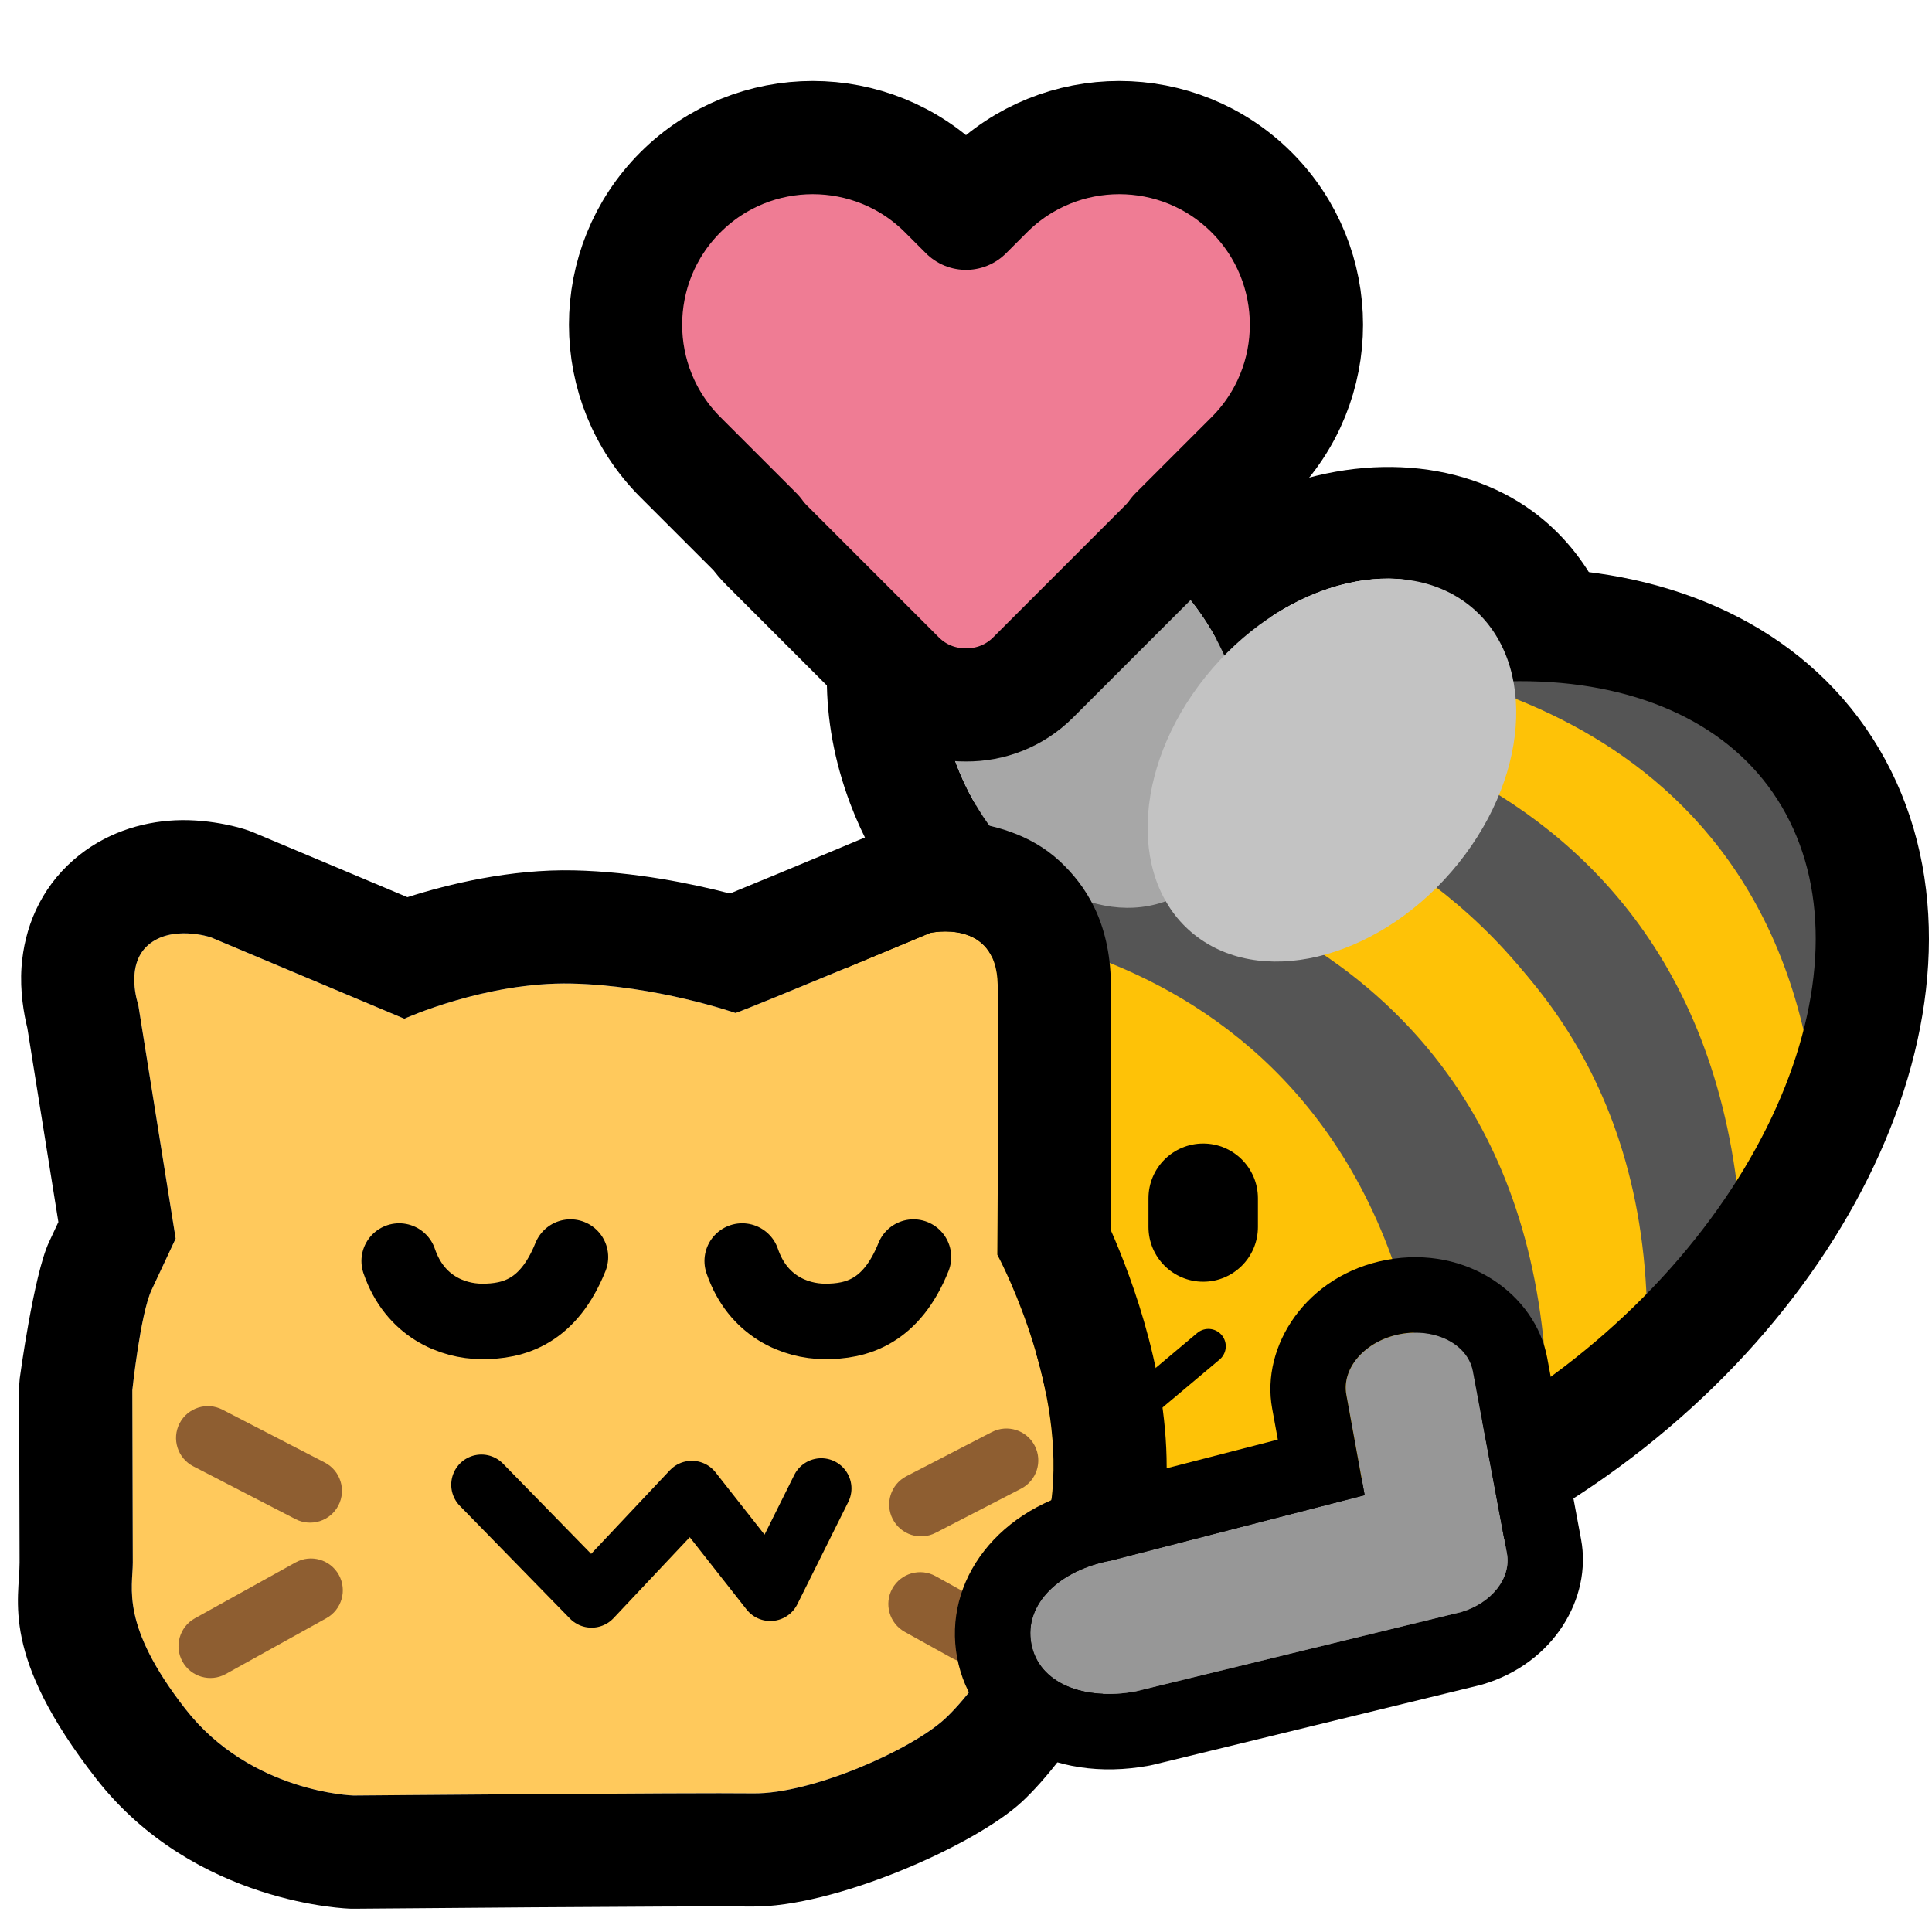 <?xml version="1.0" encoding="UTF-8" standalone="no"?>
<!DOCTYPE svg PUBLIC "-//W3C//DTD SVG 1.1//EN" "http://www.w3.org/Graphics/SVG/1.1/DTD/svg11.dtd">
<svg width="100%" height="100%" viewBox="0 0 256 256" version="1.1" xmlns="http://www.w3.org/2000/svg" xmlns:xlink="http://www.w3.org/1999/xlink" xml:space="preserve" xmlns:serif="http://www.serif.com/" style="fill-rule:evenodd;clip-rule:evenodd;stroke-linecap:round;stroke-linejoin:round;stroke-miterlimit:1.5;">
    <rect id="blobbee_hug_cat_heart" x="-0" y="0" width="256" height="256" style="fill:none;"/>
    <clipPath id="_clip1">
        <rect x="-0" y="0" width="256" height="256"/>
    </clipPath>
    <g clip-path="url(#_clip1)">
        <g id="Bee">
            <path id="Wings-outline" serif:id="Wings outline" d="M148.346,135.121C134.249,134.344 119.24,123.938 112.662,106.497C104.15,83.926 114.112,62.089 130.948,56.459C142.085,52.736 155.58,56.452 165.699,66.148C178.871,59.892 193.341,60.565 203.162,67.808C218.161,78.869 220.853,103.948 204.946,123.783C189.498,143.045 164.378,147.014 149.812,136.273C149.309,135.902 148.82,135.518 148.346,135.121ZM154.47,119.42C155.531,121.274 156.945,122.896 158.715,124.2C167.963,131.021 183.435,126.629 193.244,114.398C203.053,102.168 203.508,86.701 194.259,79.88C185.765,73.616 172.02,76.81 162.236,86.849C156.709,74.672 145.208,67.508 135.704,70.685C125.649,74.048 121.613,87.723 126.697,101.204C131.782,114.685 144.073,122.901 154.129,119.539C154.243,119.501 154.357,119.461 154.47,119.42Z"/>
            <path id="Body" d="M152.322,98.199C188.339,75.441 229.071,78.153 243.223,104.252C257.376,130.35 239.624,170.015 203.607,192.773C167.59,215.53 126.858,212.818 112.706,186.72C98.553,160.621 116.305,120.956 152.322,98.199Z" style="fill:rgb(254,194,7);"/>
            <g id="Stripes">
                <path d="M179.455,89.413C178.674,90.093 235.718,87.226 241.075,150.81C269.602,67.126 179.739,83.109 179.455,89.413Z" style="fill:rgb(85,85,85);"/>
                <path d="M241.075,151.471C237.655,90.119 180.837,88.672 181.147,86.85L159.973,95.432C159.973,95.432 228.579,94.267 231.023,166.562L239.325,152.573" style="fill:rgb(254,194,7);"/>
                <path d="M218.269,181.448L230.904,166.562C228.505,94.174 158.533,92.915 158.534,92.942L147.317,100.183C147.213,100.204 219.681,106.58 218.269,181.448Z" style="fill:rgb(85,85,85);"/>
                <path d="M148.266,100.238L136.168,110.568C136.168,110.568 205.718,118.147 204.979,192.034L218.04,182.452C222.885,109.163 147.53,100.858 146.461,101.779" style="fill:rgb(254,194,7);"/>
                <path d="M133.57,111.977L124.499,122.53C124.499,122.53 188.523,123.162 189.983,199.361L204.979,192.034C207.537,115.854 135.648,112.787 133.57,111.977Z" style="fill:rgb(85,85,85);"/>
            </g>
            <path id="Body-outline" serif:id="Body outline" d="M152.322,98.199C188.339,75.441 229.071,78.153 243.223,104.252C257.376,130.35 239.624,170.015 203.607,192.773C167.59,215.53 126.858,212.818 112.706,186.72C98.553,160.621 116.305,120.956 152.322,98.199Z" style="fill:none;stroke:black;stroke-width:15px;"/>
            <g id="Wings">
                <path id="Back-wing" serif:id="Back wing" d="M135.704,70.685C145.76,67.323 158.052,75.539 163.136,89.02C168.221,102.502 164.185,116.177 154.129,119.539C144.073,122.901 131.782,114.685 126.697,101.204C121.613,87.723 125.649,74.048 135.704,70.685Z" style="fill:rgb(167,167,167);"/>
                <path id="Front-wing" serif:id="Front wing" d="M194.259,79.88C203.508,86.701 203.053,102.168 193.244,114.398C183.435,126.629 167.963,131.021 158.715,124.2C149.466,117.38 149.921,101.913 159.73,89.682C169.538,77.452 185.01,73.06 194.259,79.88Z" style="fill:rgb(195,195,195);"/>
            </g>
            <g id="Face">
                <path id="Mouth" d="M128.439,178.362L133.715,187.232L140.824,178.377L149.631,187.207L160.122,178.388" style="fill:none;stroke:black;stroke-width:4.6px;"/>
                <path id="Eye" d="M166.682,158.774L166.682,162.584C166.682,166.586 163.433,169.835 159.431,169.835C155.428,169.835 152.179,166.586 152.179,162.584L152.179,158.774C152.179,154.772 155.428,151.523 159.431,151.523C163.433,151.523 166.682,154.772 166.682,158.774Z"/>
            </g>
        </g>
        <path id="Heart" d="M100.241,70.661L90.15,60.571C80.47,50.89 80.47,35.171 90.15,25.491C99.831,15.81 115.55,15.81 125.231,25.491L128,28.26L130.769,25.491C140.45,15.81 156.169,15.81 165.85,25.491C175.53,35.171 175.53,50.89 165.85,60.571L155.759,70.661C155.367,71.211 154.923,71.736 154.43,72.23L136.889,89.77C134.439,92.221 131.215,93.43 128,93.4C124.785,93.43 121.561,92.221 119.111,89.77L101.57,72.23C101.077,71.736 100.633,71.211 100.241,70.661Z" style="fill:rgb(239,124,148);stroke:black;stroke-width:15px;stroke-linejoin:miter;stroke-miterlimit:5;"/>
        <g id="Cat">
            <path d="M53.579,134.985C53.579,134.985 64.382,130.08 75.698,130.325C87.014,130.57 97.461,134.227 97.461,134.227C100.406,133.188 123.245,123.618 123.245,123.618C123.245,123.618 132.051,121.624 132.199,130.479C132.347,139.335 132.152,166.256 132.152,166.256C132.152,166.256 140.327,181.353 139.544,196.22C138.762,211.088 129.695,223.605 125.206,227.753C120.718,231.9 107.504,237.735 99.799,237.63C92.094,237.524 46.839,237.917 46.839,237.917C46.839,237.917 33.222,237.554 24.567,226.452C15.913,215.35 17.595,210.414 17.595,207.046C17.595,203.678 17.534,184.216 17.534,184.216C17.534,184.216 18.594,174.12 20.083,170.932C21.573,167.743 23.276,164.116 23.276,164.116L18.322,133.145C18.322,133.145 16.496,127.945 19.63,125.224C22.765,122.503 27.893,124.184 27.893,124.184L53.579,134.985Z" style="fill:rgb(255,201,92);"/>
            <path d="M53.985,118.883C59.439,117.145 67.622,115.147 76.022,115.329C84.066,115.503 91.748,117.101 96.728,118.394C104.009,115.427 117.448,109.783 117.448,109.783C118.251,109.447 119.082,109.181 119.932,108.988C119.932,108.988 132.571,106.824 140.406,114.1C143.852,117.299 147.062,122.138 147.197,130.229C147.314,137.228 147.22,155.397 147.173,162.971C150.052,169.495 155.243,183.339 154.524,197.009C153.486,216.725 141.339,233.269 135.386,238.769C129.067,244.609 110.443,252.777 99.594,252.628C91.938,252.523 46.969,252.917 46.969,252.917C46.792,252.918 46.616,252.917 46.439,252.912C46.439,252.912 25.816,252.451 12.737,235.674C-0.01,219.322 2.595,212.007 2.595,207.046C2.595,203.685 2.534,184.263 2.534,184.263C2.532,183.724 2.56,183.185 2.616,182.649C2.616,182.649 4.459,168.939 6.493,164.584C6.904,163.703 7.332,162.789 7.735,161.928C7.735,161.928 3.623,136.221 3.625,136.231C3.167,134.37 2.62,131.339 2.855,128.103C3.221,123.06 5.25,117.844 9.798,113.896C13.767,110.451 18.627,108.919 23.172,108.7C28.234,108.457 32.565,109.93 32.565,109.93C32.951,110.057 33.333,110.199 33.708,110.357L53.985,118.883ZM53.579,134.985L27.893,124.184C27.893,124.184 22.765,122.503 19.63,125.224C16.496,127.945 18.322,133.145 18.322,133.145L23.276,164.116C23.276,164.116 21.573,167.743 20.083,170.932C18.594,174.12 17.534,184.216 17.534,184.216C17.534,184.216 17.595,203.678 17.595,207.046C17.595,210.414 15.913,215.35 24.567,226.452C33.222,237.554 46.839,237.917 46.839,237.917C46.839,237.917 92.094,237.524 99.799,237.63C107.504,237.735 120.718,231.9 125.206,227.753C129.695,223.605 138.762,211.088 139.544,196.22C140.327,181.353 132.152,166.256 132.152,166.256C132.152,166.256 132.347,139.335 132.199,130.479C132.051,121.624 123.245,123.618 123.245,123.618C123.245,123.618 100.406,133.188 97.461,134.227C97.461,134.227 87.014,130.57 75.698,130.325C64.382,130.08 53.579,134.985 53.579,134.985Z"/>
            <g id="Face1" serif:id="Face">
                <g id="Whiskers">
                    <path d="M44.841,199.477C43.772,201.546 41.224,202.358 39.155,201.289L25.608,194.291C23.539,193.222 22.727,190.674 23.796,188.605C24.865,186.535 27.413,185.723 29.482,186.792L43.028,193.79C45.098,194.859 45.91,197.407 44.841,199.477Z" style="fill:rgb(142,94,49);"/>
                    <path d="M118.291,201.291C119.36,203.36 121.908,204.173 123.977,203.104L135.297,197.256C137.366,196.187 138.178,193.639 137.109,191.57C136.04,189.501 133.492,188.689 131.423,189.757L120.104,195.605C118.035,196.674 117.222,199.222 118.291,201.291Z" style="fill:rgb(142,94,49);"/>
                    <path d="M44.895,208.678C46.025,210.715 45.289,213.286 43.252,214.416L29.92,221.813C27.883,222.943 25.312,222.207 24.182,220.17C23.052,218.134 23.788,215.563 25.825,214.433L39.157,207.035C41.194,205.905 43.765,206.642 44.895,208.678Z" style="fill:rgb(142,94,49);"/>
                    <path d="M118.237,210.493C117.107,212.529 117.843,215.1 119.88,216.23L126.209,219.742C128.245,220.872 130.816,220.136 131.946,218.099C133.076,216.062 132.34,213.492 130.304,212.362L123.975,208.85C121.938,207.72 119.367,208.456 118.237,210.493Z" style="fill:rgb(142,94,49);"/>
                </g>
                <path id="Mouth1" serif:id="Mouth" d="M63.791,196.735L78.382,211.674L91.669,197.564L102.069,210.791L108.825,197.224" style="fill:none;stroke:black;stroke-width:8px;stroke-miterlimit:5;"/>
                <g id="Eyes">
                    <path id="Right-eye" serif:id="Right eye" d="M98.346,167.091C100.414,173.147 105.433,175.061 109.239,175.095C113.518,175.133 118.123,173.826 121.042,166.567" style="fill:none;stroke:black;stroke-width:10px;"/>
                    <path id="Left-eye" serif:id="Left eye" d="M52.892,167.091C54.961,173.147 59.98,175.061 63.785,175.095C68.065,175.133 72.669,173.826 75.588,166.567" style="fill:none;stroke:black;stroke-width:10px;"/>
                </g>
            </g>
        </g>
        <path id="Right-arm" serif:id="Right arm" d="M193.615,213.603L150.492,224.114C143.682,225.385 137.639,223.088 136.653,217.806C135.667,212.524 140.388,208.054 147.198,206.783L180.825,198.116L178.404,184.836C177.734,181.248 180.947,177.633 185.573,176.769C190.2,175.905 194.5,178.117 195.17,181.706L199.672,205.818C200.286,209.107 197.63,212.419 193.615,213.603Z" style="fill:rgb(151,151,151);"/>
        <path d="M195.983,223.319L152.86,233.829C152.683,233.872 152.506,233.911 152.327,233.944C139.235,236.388 128.718,229.796 126.823,219.641C124.946,209.587 132.153,199.575 144.998,197.023C144.998,197.023 169.319,190.755 169.319,190.755C169.319,190.755 168.568,186.635 168.568,186.635C167.047,178.369 173.085,168.928 183.738,166.939C194.407,164.947 203.456,171.596 205.001,179.871L209.502,203.982C210.948,211.729 205.9,220.405 196.444,223.195C196.291,223.24 196.138,223.281 195.983,223.319ZM193.615,213.603C197.63,212.419 200.286,209.107 199.672,205.818L195.17,181.706C194.5,178.117 190.2,175.905 185.573,176.769C180.947,177.633 177.734,181.248 178.404,184.836L180.825,198.116L147.198,206.783C140.388,208.054 135.667,212.524 136.653,217.806C137.639,223.088 143.682,225.385 150.492,224.114L193.615,213.603Z"/>
    </g>
</svg>
